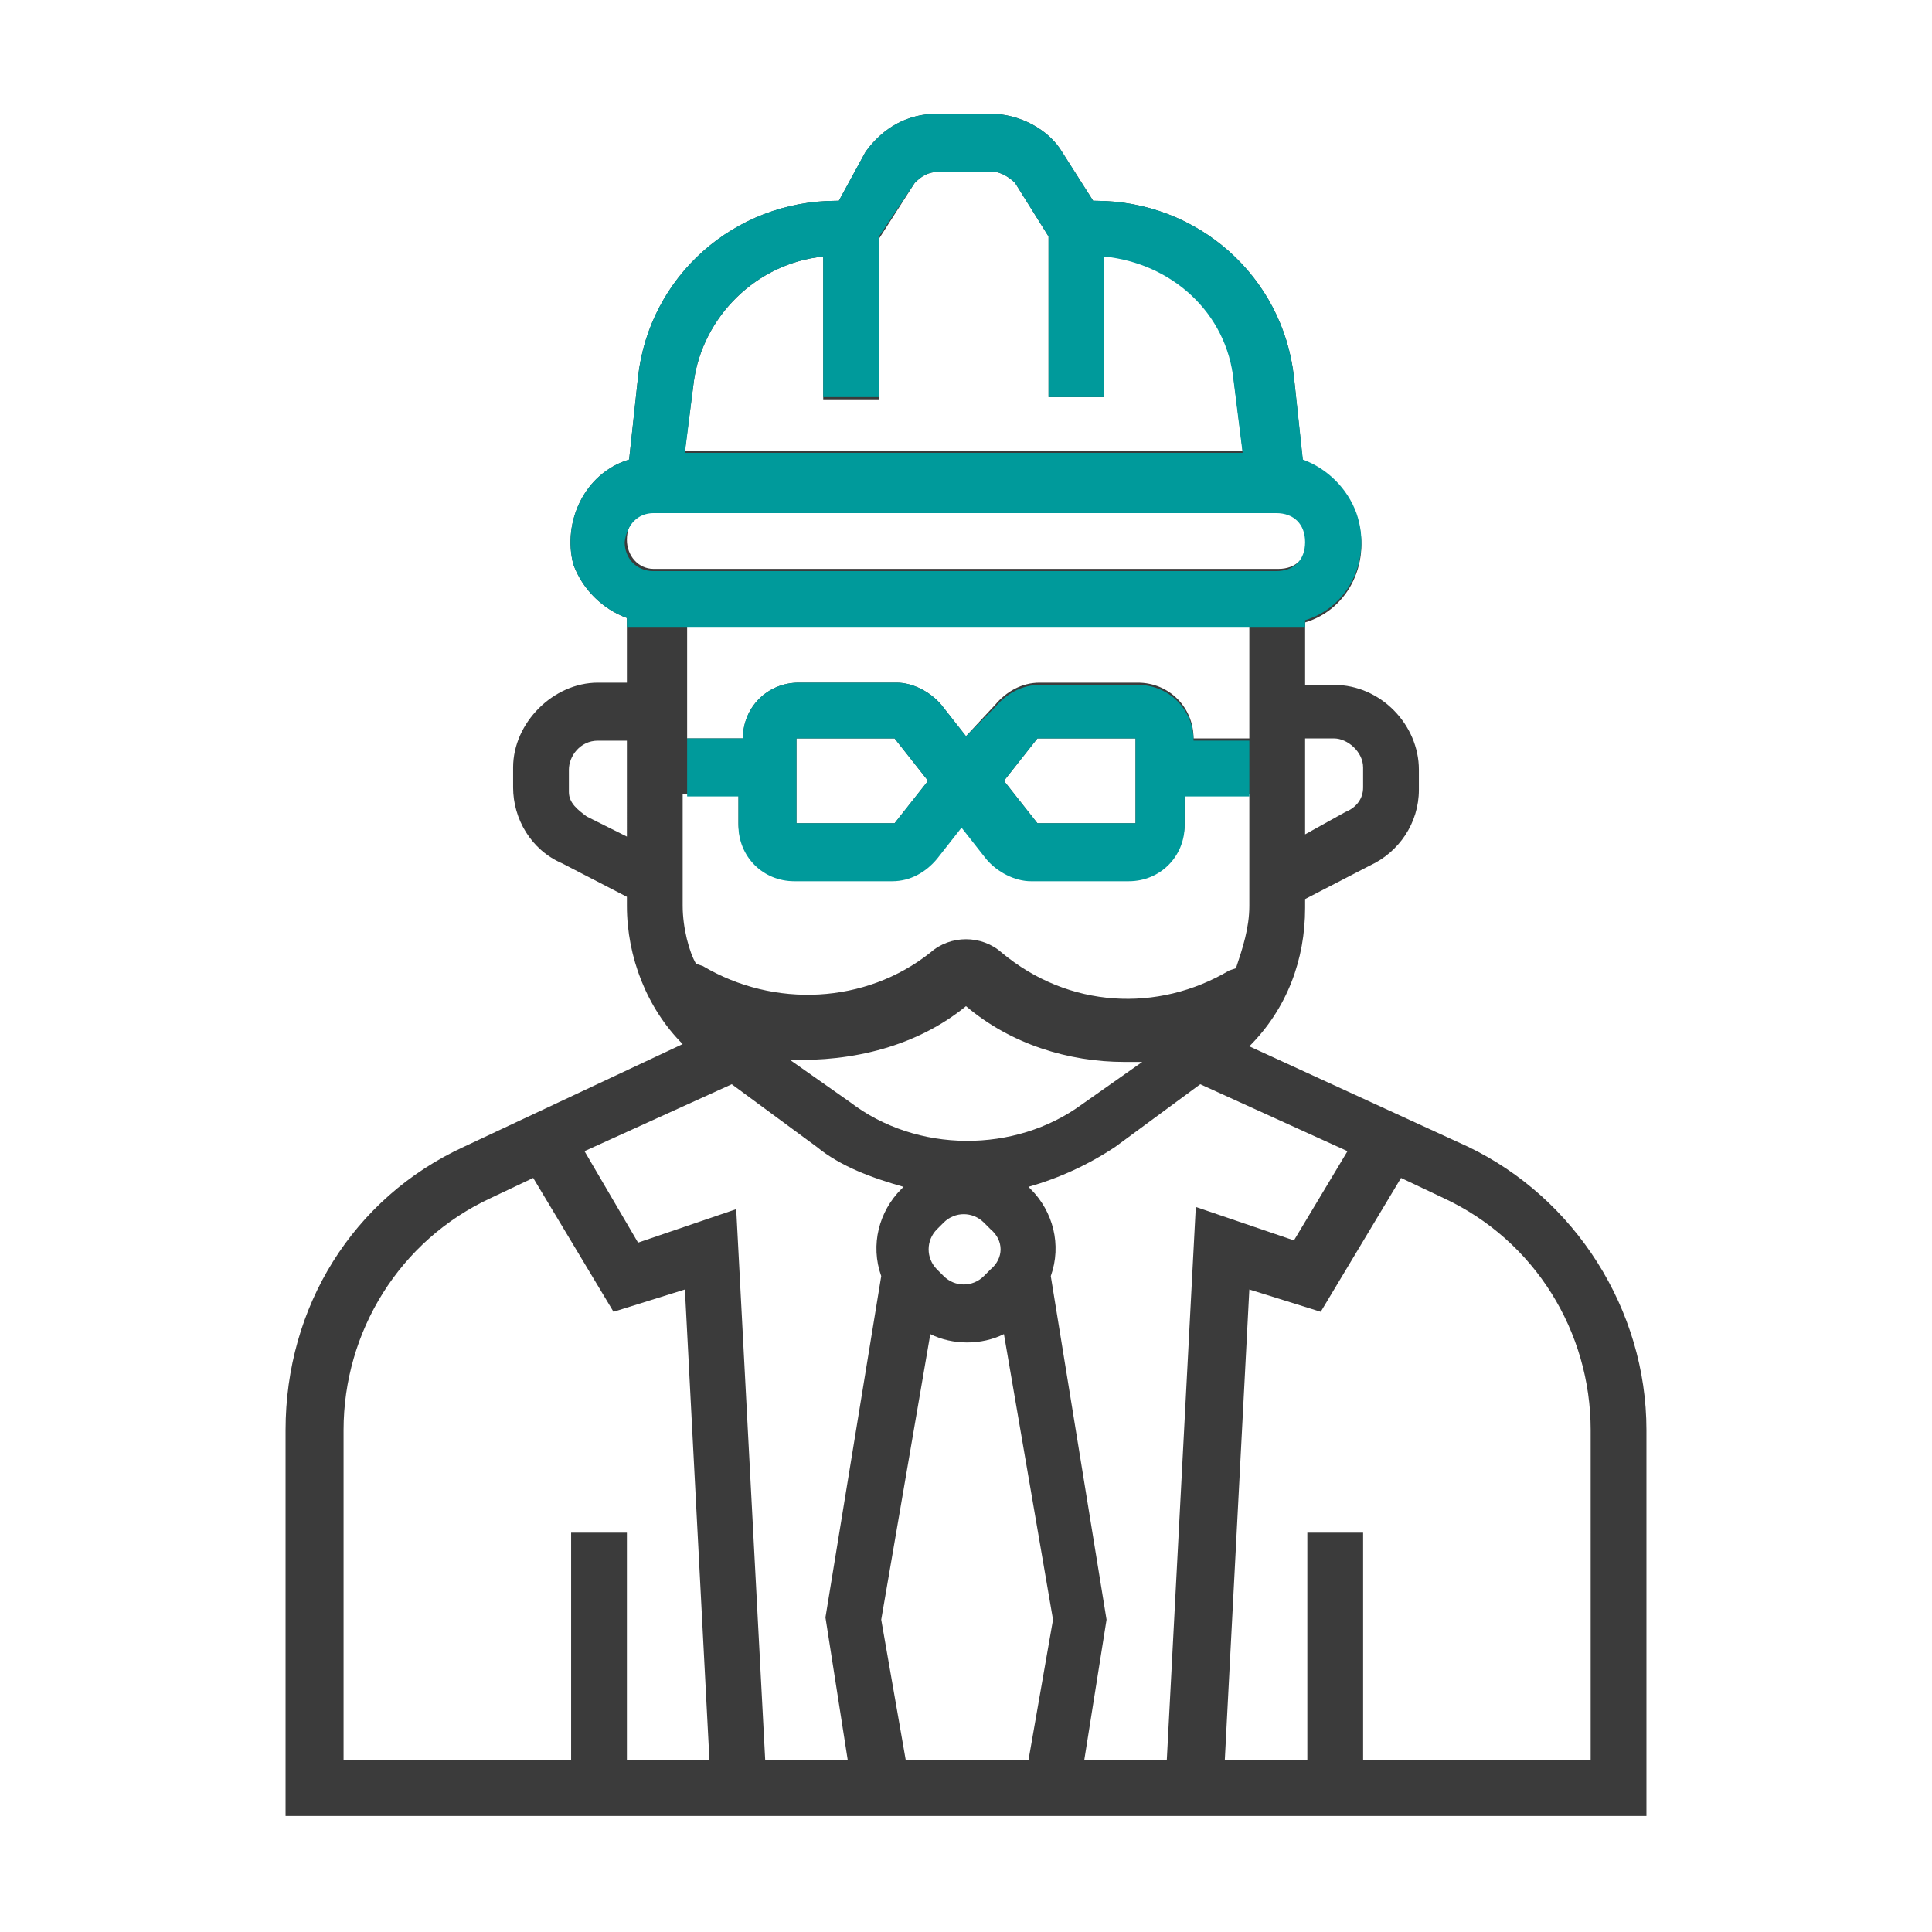 <?xml version="1.0" encoding="utf-8"?>
<!-- Generator: Adobe Illustrator 23.0.2, SVG Export Plug-In . SVG Version: 6.00 Build 0)  -->
<svg version="1.1" id="Layer_1" xmlns="http://www.w3.org/2000/svg" xmlns:xlink="http://www.w3.org/1999/xlink" x="0px" y="0px"
	 viewBox="0 0 86.6 86.6" style="enable-background:new 0 0 86.6 86.6;" xml:space="preserve">
<style type="text/css">
	.st0{fill:#3B3B3B;}
	.st1{fill:#009A9B;}
</style>
<path class="st0" d="M65.8,51.4L56,46.9c1.7-1.7,2.5-3.9,2.5-6.2v-0.4l2.9-1.5c1.3-0.6,2.2-1.9,2.2-3.4v-0.9c0-2-1.7-3.8-3.8-3.8
	h-1.3v-2.8c2-0.6,3-2.8,2.3-4.8c-0.4-1.1-1.3-2-2.4-2.4L58,16.9C57.5,12.4,53.7,9,49.1,9H49l-1.4-2.2c-0.6-1-1.9-1.7-3.2-1.7H42
	c-1.3,0-2.4,0.6-3.2,1.7L37.6,9h-0.1c-4.6,0-8.4,3.4-8.9,7.9l-0.4,3.7c-2,0.6-3,2.8-2.5,4.7c0.4,1.1,1.3,2,2.4,2.4v2.9h-1.3
	c-2,0-3.8,1.8-3.8,3.8v0.9c0,1.4,0.8,2.8,2.2,3.4l2.9,1.5v0.4c0,2.3,0.9,4.6,2.5,6.2l-9.8,4.6c-5,2.3-8,7.2-8,12.7v17.3h61V64.1
	C73.8,58.7,70.6,53.7,65.8,51.4z M28.1,37.5l-1.8-0.9c-0.4-0.3-0.8-0.6-0.8-1.1v-1c0-0.6,0.5-1.3,1.3-1.3h1.3V37.5z M56,33.1h-2.5
	c0-1.4-1.1-2.5-2.5-2.5h-4.4c-0.8,0-1.5,0.4-2,1L43.3,33l-1.1-1.4c-0.5-0.6-1.3-1-2-1h-4.4c-1.4,0-2.5,1.1-2.5,2.5h-2.5v-5.1H56
	V33.1z M50.9,33.1v3.8h-4.4L45,35l1.5-1.9H50.9z M41.6,35l-1.5,1.9h-4.4v-3.8h4.4L41.6,35z M59.8,33.1c0.6,0,1.3,0.6,1.3,1.3v0.9
	c0,0.5-0.3,0.9-0.8,1.1l-1.8,1v-4.3H59.8z M31.1,17.1c0.4-2.9,2.8-5.3,5.8-5.6v6.4h2.5v-7.2L41,8.2c0.3-0.3,0.6-0.5,1.1-0.5h2.4
	c0.4,0,0.8,0.3,1,0.5l1.5,2.4v7.2h2.5v-6.4c3,0.3,5.5,2.5,5.8,5.6l0.4,3.2H30.7L31.1,17.1z M28.1,24.2c0-0.8,0.5-1.3,1.3-1.3h27.9
	c0.8,0,1.3,0.5,1.3,1.3c0,0.8-0.5,1.3-1.3,1.3H29.3C28.6,25.5,28.1,24.9,28.1,24.2z M30.6,40.6v-5h2.5v1.3c0,1.4,1.1,2.5,2.5,2.5
	h4.4c0.8,0,1.5-0.4,2-1l1.1-1.4l1.1,1.4c0.5,0.6,1.3,1,2,1h4.4c1.4,0,2.5-1.1,2.5-2.5v-1.3H56v5c0,1-0.3,1.9-0.6,2.8l-0.3,0.1
	c-3.2,1.9-7.2,1.7-10.2-0.8c-0.9-0.8-2.3-0.8-3.2,0c-2.9,2.3-7,2.5-10.2,0.6l-0.3-0.1C30.9,42.7,30.6,41.6,30.6,40.6L30.6,40.6z
	 M38.1,49.4l-2.7-1.9c2.8,0.1,5.7-0.6,7.9-2.4c2,1.7,4.6,2.5,7.1,2.5h0.8l-2.7,1.9C45.5,51.7,41.1,51.7,38.1,49.4L38.1,49.4z
	 M44.4,56.9l-0.3,0.3c-0.5,0.5-1.3,0.5-1.8,0l-0.3-0.3c-0.5-0.5-0.5-1.3,0-1.8l0.3-0.3c0.5-0.5,1.3-0.5,1.8,0l0.3,0.3
	C45,55.6,45,56.4,44.4,56.9z M28.1,78.9V68.7h-2.5v10.2H15.4V64.1c0-4.4,2.5-8.5,6.6-10.4l1.9-0.9l3.6,6l3.2-1l1.1,21.1L28.1,78.9z
	 M38,78.9h-3.7L33,54.2l-4.4,1.5l-2.4-4.1l6.6-3l3.8,2.8c1.1,0.9,2.5,1.4,3.9,1.8l-0.1,0.1c-1,1-1.4,2.5-0.9,3.9L37,72.5L38,78.9z
	 M46.1,78.9h-5.5l-1.1-6.3l2.2-12.8c1,0.5,2.3,0.5,3.3,0l2.2,12.8L46.1,78.9z M52.3,78.9h-3.7l1-6.3l-2.5-15.4
	c0.5-1.4,0.1-2.9-0.9-3.9l-0.1-0.1c1.4-0.4,2.7-1,3.9-1.8l3.8-2.8l6.6,3L58,55.6l-4.4-1.5L52.3,78.9z M71.2,78.9H61.1V68.7h-2.5
	v10.2h-3.7L56,57.8l3.2,1l3.6-6l1.9,0.9c4.1,1.9,6.6,6,6.6,10.4V78.9z"/>
<path class="st1" d="M30.6,28.1H56h2.5v-0.3c2-0.6,3-2.8,2.3-4.8c-0.4-1.1-1.3-2-2.4-2.4L58,16.9C57.5,12.4,53.7,9,49.1,9H49
	l-1.4-2.2c-0.6-1-1.9-1.7-3.2-1.7H42c-1.3,0-2.4,0.6-3.2,1.7L37.6,9h-0.1c-4.6,0-8.4,3.4-8.9,7.9l-0.4,3.7c-2,0.6-3,2.8-2.5,4.7
	c0.4,1.1,1.3,2,2.4,2.4v0.4H30.6z M31.1,17.1c0.4-2.9,2.8-5.3,5.8-5.6v6.3h2.5v-7.2L41,8.2c0.3-0.3,0.6-0.5,1.1-0.5h2.4
	c0.4,0,0.8,0.3,1,0.5l1.5,2.4v7.2h2.5v-6.3c3,0.3,5.5,2.5,5.8,5.6l0.4,3.2H30.7L31.1,17.1z M29.3,23h27.9c0.8,0,1.3,0.5,1.3,1.3
	c0,0.8-0.5,1.3-1.3,1.3H29.3c-0.8,0-1.3-0.6-1.3-1.3C28.1,23.5,28.6,23,29.3,23z"/>
<g>
	<path class="st1" d="M30.6,35.7h2.5v1.3c0,1.4,1.1,2.5,2.5,2.5h4.4c0.8,0,1.5-0.4,2-1l1.1-1.4l1.1,1.4c0.5,0.6,1.3,1,2,1h4.4
		c1.4,0,2.5-1.1,2.5-2.5v-1.3H56v-2.5h-2.5c0-1.4-1.1-2.5-2.5-2.5h-4.4c-0.8,0-1.5,0.4-2,1L43.3,33l-1.1-1.4c-0.5-0.6-1.3-1-2-1
		h-4.4c-1.4,0-2.5,1.1-2.5,2.5h-2.5V35.7z M46.5,33.1h4.4v3.8h-4.4L45,35L46.5,33.1z M35.7,33.1h4.4l1.5,1.9l-1.5,1.9h-4.4V33.1z"/>
</g>
</svg>
